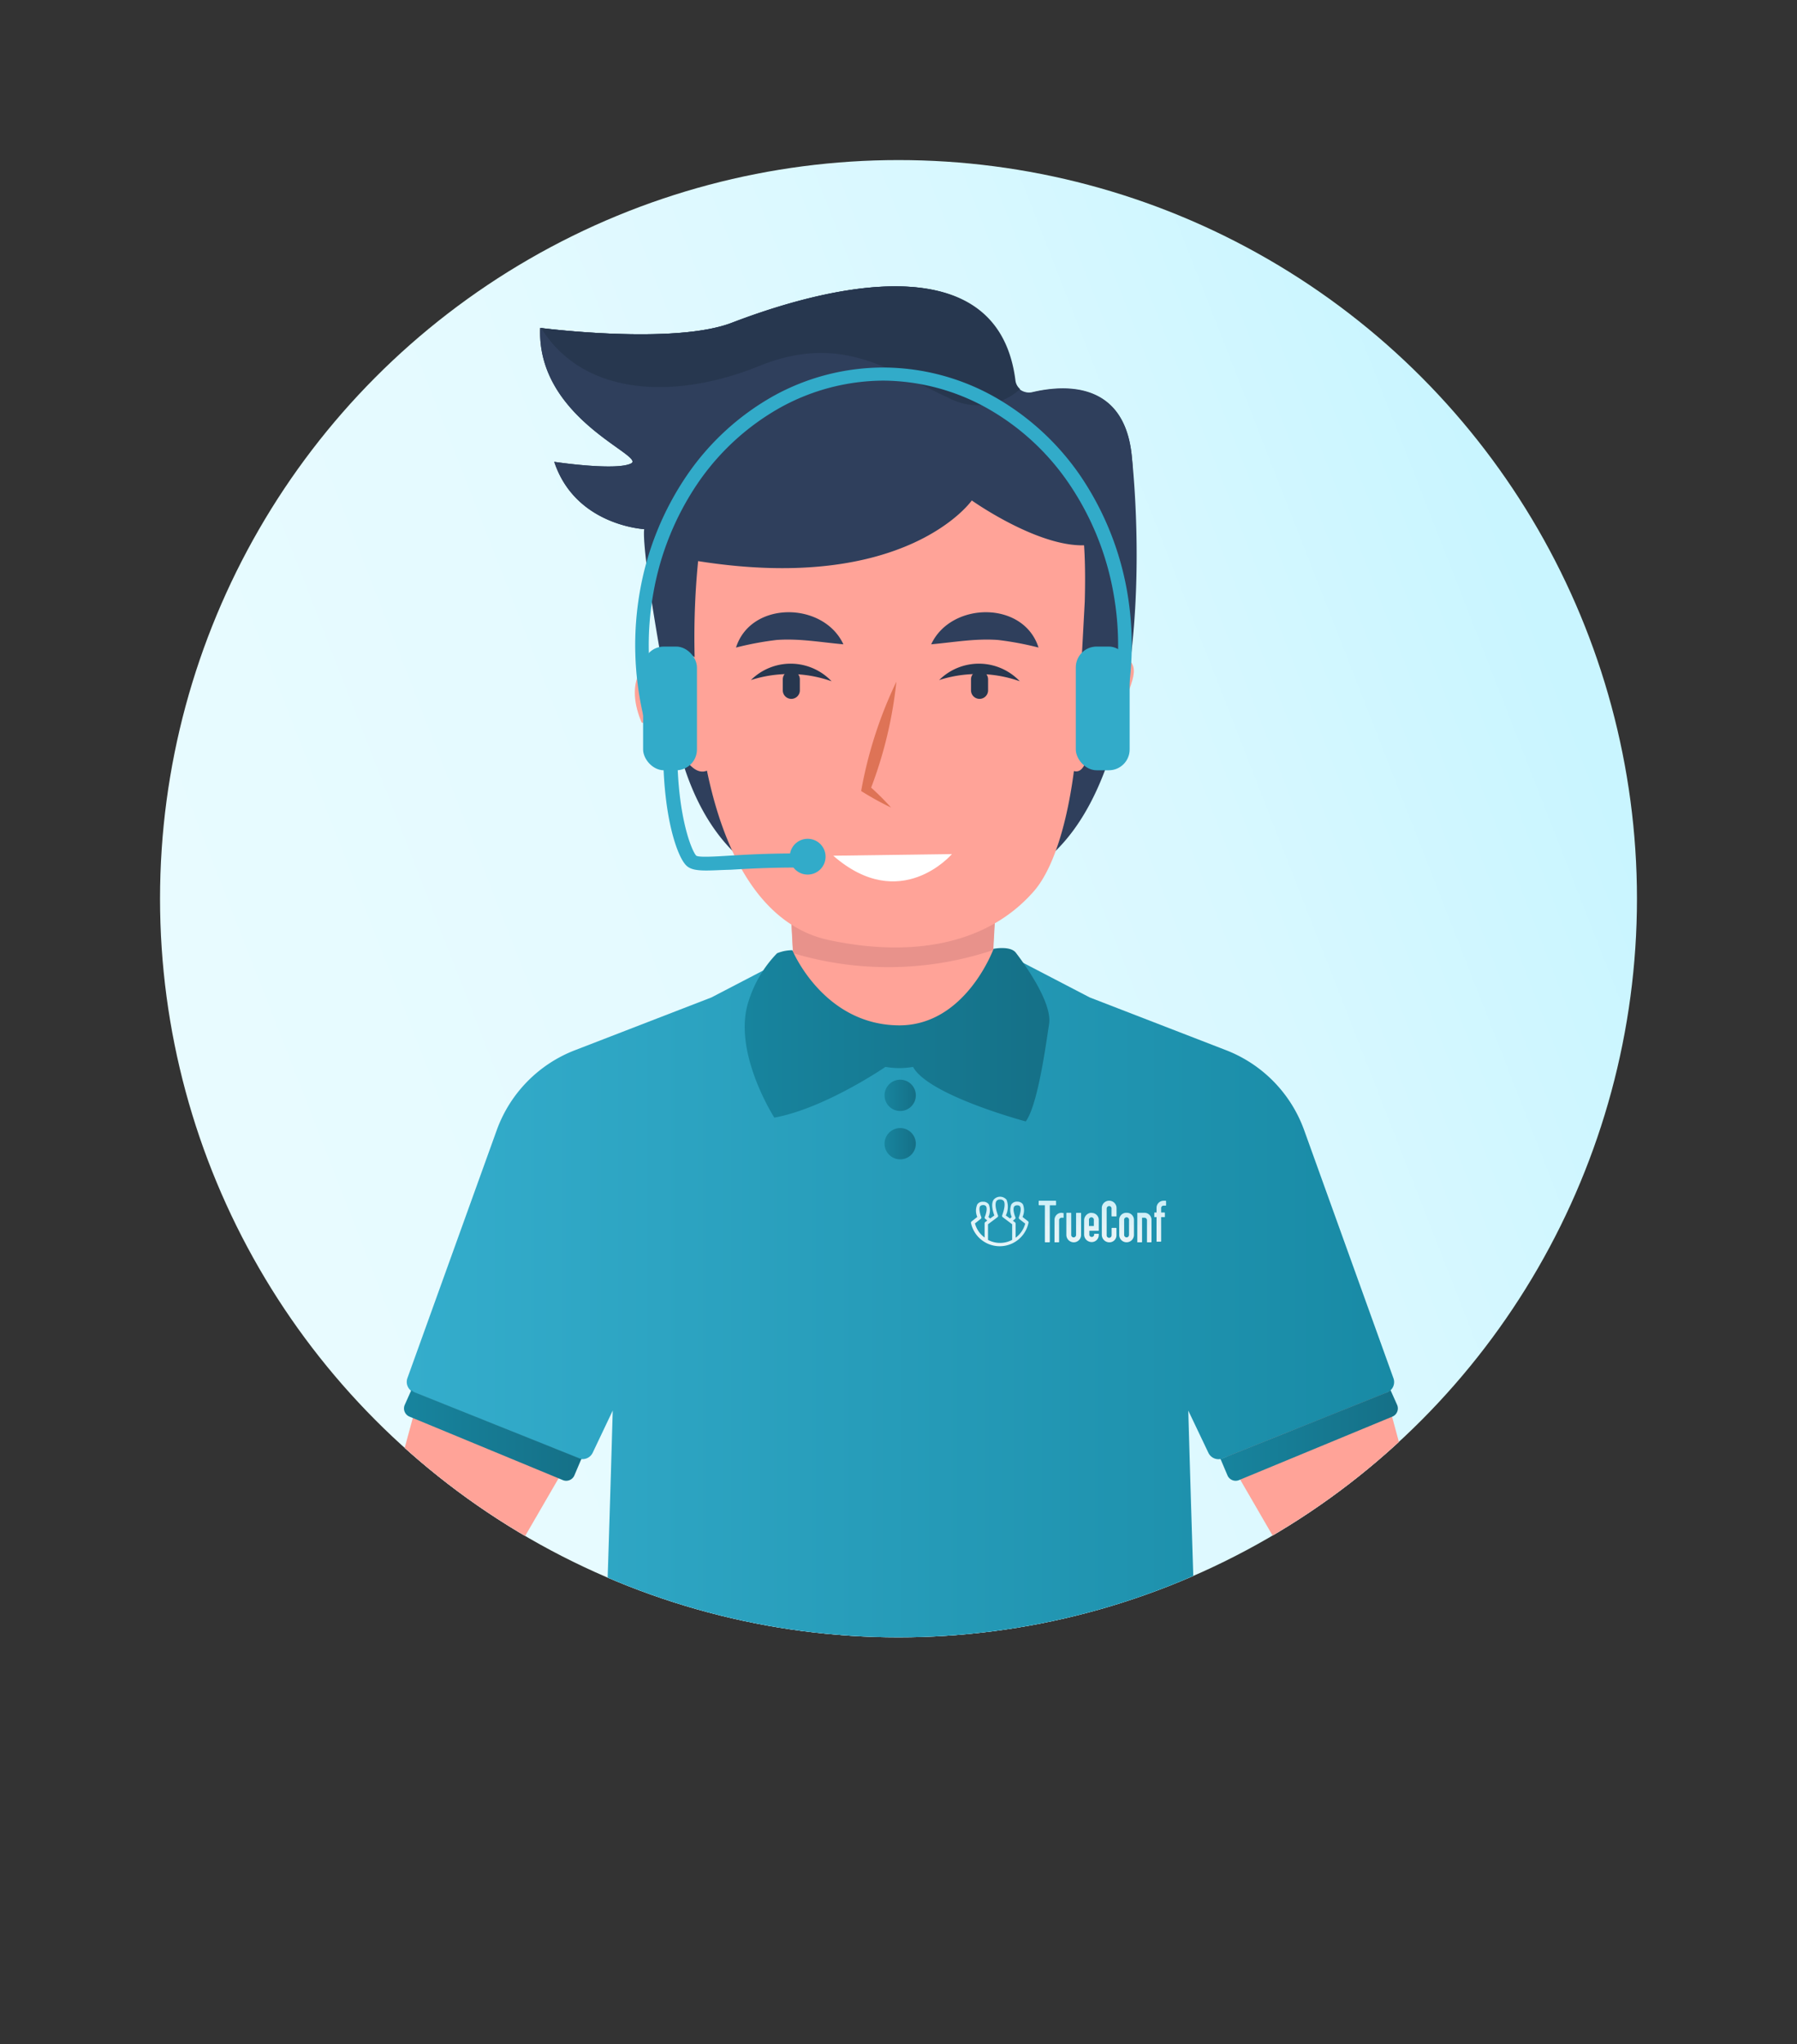 <svg xmlns="http://www.w3.org/2000/svg" xmlns:xlink="http://www.w3.org/1999/xlink" viewBox="0 0 255 290"><rect x="0" y="0" width="255" height="290" fill="#333333" stroke="none"/><defs><style>.cls-1{fill:none;}.cls-2{isolation:isolate;}.cls-3{fill:url(#linear-gradient);}.cls-4{clip-path:url(#clip-path);}.cls-5{fill:#daf4fe;}.cls-6{fill:#ffa398;}.cls-7{fill:url(#Безымянный_градиент_95);}.cls-8{fill:url(#Безымянный_градиент_4);}.cls-9{fill:url(#Безымянный_градиент_4-2);}.cls-10{fill:url(#Безымянный_градиент_4-3);}.cls-11{mix-blend-mode:multiply;}.cls-12{fill:#e6e7e8;}.cls-13{fill:url(#Безымянный_градиент_4-4);}.cls-14{fill:url(#Безымянный_градиент_4-5);}.cls-15{fill:#e8928b;}.cls-16{fill:#2f3f5c;}.cls-17{fill:#27374f;}.cls-18{fill:#32abc9;}.cls-19{fill:#fff;}.cls-20{fill:#de7356;}.cls-21,.cls-22,.cls-23,.cls-24,.cls-25,.cls-26,.cls-27,.cls-28,.cls-29{opacity:0.9;}.cls-21{fill:url(#linear-gradient-2);}.cls-22{fill:url(#linear-gradient-3);}.cls-23{fill:url(#linear-gradient-4);}.cls-24{fill:url(#linear-gradient-5);}.cls-25{fill:url(#linear-gradient-6);}.cls-26{fill:url(#linear-gradient-7);}.cls-27{fill:url(#linear-gradient-8);}.cls-28{fill:url(#linear-gradient-9);}.cls-29{fill:url(#linear-gradient-10);}.cls-30{fill:url(#Безымянный_градиент_4-6);}</style><linearGradient id="linear-gradient" x1="36.62" y1="163.05" x2="219.99" y2="91.32" gradientUnits="userSpaceOnUse"><stop offset="0" stop-color="#e8fbff"/><stop offset="0.36" stop-color="#e4faff"/><stop offset="0.72" stop-color="#d8f8ff"/><stop offset="1" stop-color="#c9f5ff"/></linearGradient><clipPath id="clip-path"><circle class="cls-1" cx="127.5" cy="127.5" r="104.79"/></clipPath><linearGradient id="Безымянный_градиент_95" x1="57.72" y1="211.73" x2="197.86" y2="211.73" gradientUnits="userSpaceOnUse"><stop offset="0" stop-color="#34adcc"/><stop offset="1" stop-color="#188aa5"/></linearGradient><linearGradient id="Безымянный_градиент_4" x1="84.84" y1="287.77" x2="170.74" y2="287.77" gradientUnits="userSpaceOnUse"><stop offset="0" stop-color="#17849e"/><stop offset="1" stop-color="#157087"/></linearGradient><linearGradient id="Безымянный_градиент_4-2" x1="173.19" y1="203.65" x2="198.36" y2="203.65" xlink:href="#Безымянный_градиент_4"/><linearGradient id="Безымянный_градиент_4-3" x1="57.33" y1="203.65" x2="82.5" y2="203.65" xlink:href="#Безымянный_градиент_4"/><linearGradient id="Безымянный_градиент_4-4" x1="125.53" y1="155.4" x2="129.96" y2="155.4" xlink:href="#Безымянный_градиент_4"/><linearGradient id="Безымянный_градиент_4-5" x1="125.53" y1="162.26" x2="129.96" y2="162.26" xlink:href="#Безымянный_градиент_4"/><linearGradient id="linear-gradient-2" x1="152.35" y1="176.25" x2="152.35" y2="172.06" gradientUnits="userSpaceOnUse"><stop offset="0" stop-color="#fff"/><stop offset="0.36" stop-color="#fbfeff"/><stop offset="0.72" stop-color="#effcff"/><stop offset="1" stop-color="#e0f9ff"/></linearGradient><linearGradient id="linear-gradient-3" x1="148.62" y1="176.25" x2="148.62" y2="170.35" xlink:href="#linear-gradient-2"/><linearGradient id="linear-gradient-4" x1="157.4" y1="176.25" x2="157.4" y2="170.35" xlink:href="#linear-gradient-2"/><linearGradient id="linear-gradient-5" x1="150.29" y1="176.25" x2="150.29" y2="172.06" xlink:href="#linear-gradient-2"/><linearGradient id="linear-gradient-6" x1="154.87" y1="176.25" x2="154.87" y2="172.06" xlink:href="#linear-gradient-2"/><linearGradient id="linear-gradient-7" x1="159.87" y1="176.25" x2="159.87" y2="172.06" xlink:href="#linear-gradient-2"/><linearGradient id="linear-gradient-8" x1="162.39" y1="176.25" x2="162.39" y2="172.06" xlink:href="#linear-gradient-2"/><linearGradient id="linear-gradient-9" x1="164.61" y1="176.25" x2="164.61" y2="170.35" xlink:href="#linear-gradient-2"/><linearGradient id="linear-gradient-10" x1="140.04" y1="176.38" x2="143.74" y2="169.96" gradientUnits="userSpaceOnUse"><stop offset="0" stop-color="#fff"/><stop offset="0.43" stop-color="#f0fcff"/><stop offset="1" stop-color="#e0f9ff"/></linearGradient><linearGradient id="Безымянный_градиент_4-6" x1="105.67" y1="146.8" x2="148.9" y2="146.8" xlink:href="#Безымянный_градиент_4"/></defs><g class="cls-2"><g id="Layer_2" data-name="Layer 2"><g id="Layer_1-2" data-name="Layer 1"><circle class="cls-3" cx="127.5" cy="127.5" r="104.79"/><g class="cls-4"><polygon class="cls-5" points="84.29 201.06 71.93 222.38 54.77 215.22 61.22 191.43 84.29 201.06 84.29 201.06"/><polygon class="cls-5" points="195.85 194.75 202.29 218.54 185.13 225.69 172.77 204.37 195.85 194.75 195.85 194.75"/><path class="cls-5" d="M84.1,206.11l2.85-6s-1.69,60.39-3.15,83.62a2,2,0,0,0,1.46,2c6.09,1.61,21.24,1.92,42.53,1.92,20.23,0,36.25-.36,42.5-1.92a2,2,0,0,0,1.48-2c-1.46-23.24-3.15-83.61-3.15-83.61l2.86,6a1.58,1.58,0,0,0,2,.79l23.36-9.36a1.59,1.59,0,0,0,.9-2l-12.68-35.22A19.12,19.12,0,0,0,174,149l-19.36-7.49-10.73-5.58-15.29-.06-16.94.06-10.73,5.58L81.58,149A19.11,19.11,0,0,0,70.5,160.31L57.81,195.53a1.59,1.59,0,0,0,.91,2l23.35,9.36A1.59,1.59,0,0,0,84.1,206.11Z"/><path class="cls-5" d="M170.29,285.72c-6.25,1.56-22.27,1.92-42.5,1.92-21.29,0-36.44-.31-42.53-1.92a1.66,1.66,0,0,1-.38-.18c0,.21,0,.43,0,.63a1.89,1.89,0,0,0,1.43,1.95C92.21,289.7,107,290,127.79,290c19.75,0,35.4-.35,41.5-1.88a1.9,1.9,0,0,0,1.44-2l0-.62A3,3,0,0,1,170.29,285.72Z"/><path class="cls-5" d="M173.46,206.9l23.36-9.36a1.71,1.71,0,0,0,.5-.32l.93,2.08a1.26,1.26,0,0,1-.67,1.68l-21.75,9a1.26,1.26,0,0,1-1.65-.67l-1-2.36A1.31,1.31,0,0,0,173.46,206.9Z"/><path class="cls-5" d="M82.23,206.9l-23.36-9.36a1.71,1.71,0,0,1-.5-.32l-.93,2.08a1.26,1.26,0,0,0,.67,1.68l21.75,9a1.26,1.26,0,0,0,1.65-.67l1-2.36A1.31,1.31,0,0,1,82.23,206.9Z"/><path class="cls-5" d="M111.67,130.89l0,0,0,.11Z"/><circle class="cls-5" cx="127.74" cy="155.4" r="2.22"/><circle class="cls-5" cx="127.74" cy="162.26" r="2.22"/><polygon class="cls-5" points="142.8 101.14 142.12 113.21 142.04 114.57 141.5 124.2 141.45 125.16 141.3 127.74 140.91 134.71 140.81 136.38 140.77 137.04 140.69 138.54 140.58 140.39 140.16 147.75 113.18 148.37 112.71 139.04 112.6 136.88 112.52 135.16 112.28 130.72 111.88 123.02 111.8 121.38 111.06 107.06 142.8 101.14"/><path class="cls-5" d="M142.12,113.21l-.08,1.36-.55,9.63,0,1-.15,2.58-.39,7a46.9,46.9,0,0,1-28.4.45l-.24-4.44-.39-7.7-.09-1.64Z"/><path class="cls-5" d="M78.65,65.52c3,9.06,12.77,9.55,12.77,9.55s-.74,2.17,4.11,27.58,22.6,28.57,45.2,23.15,21.35-47.09,19.86-61.24c-1.11-10.66-9.82-9.93-14.07-8.93a2.11,2.11,0,0,1-1,0,2.15,2.15,0,0,1-.89-.45,1.9,1.9,0,0,1-.67-1.26C141.2,32.5,112.1,42.63,103.81,45.8s-27.16.73-27.16.73c-.49,12.94,15.07,18.14,12.9,19.22S78.65,65.52,78.65,65.52Z"/><path class="cls-5" d="M100.4,109.31c3-1.28,3.78-6.41,1.65-11.45s-5.41-6.28-8.45-5-4.68,4.6-2.55,9.64C96.05,103.65,97.36,110.59,100.4,109.31Z"/><path class="cls-5" d="M152.14,109.31c-3-1.29-3.78-6.41-1.65-11.45s5.41-6.28,8.45-5,2.13,3.09,0,8.13C153.94,102.13,155.18,110.59,152.14,109.31Z"/><path class="cls-5" d="M153.93,85.36c.27-10-.56-16.34-4.29-21.29a29.83,29.83,0,0,0-18.5-10.62c-10.26-1.66-19.78,5-25.13,8.91-4,2.88-5.65,7.53-6.33,12.37-3.12,20.21-.71,54.63,17.94,58.64,11.11,2.37,22.16,1,29.09-6.93,3.28-3.76,5.55-12.28,6.23-22.7"/><path class="cls-5" d="M78.65,65.52c3,9.06,12.77,9.55,12.77,9.55s4.2,4,7.61,4.53C128.62,84.3,137.9,71,137.9,71s25.22,17.93,22.69-6.39c-1.12-10.66-9.82-9.93-14.08-8.93a2.07,2.07,0,0,1-1,0,2.15,2.15,0,0,1-.89-.45,1.91,1.91,0,0,1-.68-1.26C141.2,32.5,112.1,42.63,103.81,45.8s-27.16.73-27.16.73c-.49,12.94,15.07,18.14,12.9,19.22S78.65,65.52,78.65,65.52Z"/><path class="cls-5" d="M76.78,46.53c6.07,9.78,19.1,10.19,30.91,5.41s18.63.73,26.77,4.43a8.9,8.9,0,0,0,10.3-1.17,1.9,1.9,0,0,1-.67-1.26c-2.75-21.44-31.86-11.31-40.15-8.14S76.78,46.53,76.78,46.53Z"/><path class="cls-5" d="M158.49,102.42a.86.86,0,0,1-.23,0,1,1,0,0,1-.71-1.18A42.23,42.23,0,0,0,158,84.13a40.06,40.06,0,0,0-6.31-15.52A34.52,34.52,0,0,0,140,57.87,30.52,30.52,0,0,0,125.38,54h0a30.49,30.49,0,0,0-14.63,3.81A34.72,34.72,0,0,0,99,68.58,40,40,0,0,0,92.72,84.1a42.05,42.05,0,0,0,.46,17.09,1,1,0,0,1-.71,1.17,1,1,0,0,1-1.16-.72,44.18,44.18,0,0,1-.48-17.89,42,42,0,0,1,6.63-16.29,36.49,36.49,0,0,1,12.37-11.32,32.28,32.28,0,0,1,15.54-4h0a32.37,32.37,0,0,1,15.56,4.06A36.71,36.71,0,0,1,153.3,67.49a42.18,42.18,0,0,1,6.62,16.3,44.37,44.37,0,0,1-.5,17.89A1,1,0,0,1,158.49,102.42Z"/><rect class="cls-5" x="91.26" y="91.73" width="7.64" height="17.55" rx="2.95"/><path class="cls-5" d="M118.24,121.4l16.84-.23S127.78,129.73,118.24,121.4Z"/><path class="cls-5" d="M135.08,121.17a12,12,0,0,1-8.37,3.88c-2.47,0-5.35-.92-8.47-3.65l16.84-.23m2.2-1-2.21,0-16.84.23-2.61,0,2,1.72c3,2.58,6,3.89,9.13,3.89a12.89,12.89,0,0,0,9.13-4.23l1.44-1.68Z"/><path class="cls-5" d="M100.23,123.5c-1.48,0-2.35-.18-2.9-.77-1.25-1.3-3.22-6.86-3.22-16.25a1,1,0,0,1,2,0c0,9.23,2,14.16,2.68,14.91.39.27,2.52.14,4.77,0s5.38-.31,9.34-.31a1,1,0,0,1,0,2c-3.9,0-7,.18-9.22.31C102.23,123.43,101.12,123.5,100.23,123.5Z"/><circle class="cls-5" cx="114.61" cy="121.54" r="2.54"/><rect class="cls-5" x="152.66" y="91.73" width="7.64" height="17.55" rx="2.95"/><path class="cls-5" d="M119.68,91.41c-3.4-.31-6.22-.84-9.45-.62a44.34,44.34,0,0,0-5.79,1.08c2.13-6.68,12.42-6.53,15.24-.46Z"/><path class="cls-5" d="M118,96.65a17.93,17.93,0,0,0-11.44-.17,8,8,0,0,1,11.44.17Z"/><path class="cls-5" d="M112.29,99.15a1.21,1.21,0,0,1-1.21-1.2V96.38a1.21,1.21,0,0,1,2.42,0V98A1.21,1.21,0,0,1,112.29,99.15Z"/><path class="cls-5" d="M132.14,91.41c2.82-6.07,13.11-6.22,15.23.46a44.2,44.2,0,0,0-5.78-1.08c-3.24-.22-6.05.31-9.45.62Z"/><path class="cls-5" d="M144.71,96.65a17.93,17.93,0,0,0-11.44-.17,8,8,0,0,1,11.44.17Z"/><path class="cls-5" d="M139,99.15a1.21,1.21,0,0,1-1.21-1.2V96.38a1.21,1.21,0,0,1,2.42,0V98A1.21,1.21,0,0,1,139,99.15Z"/><path class="cls-5" d="M126.43,114.56a40.34,40.34,0,0,1-4.23-2.34,60.45,60.45,0,0,1,5-15.51,59.81,59.81,0,0,1-3.71,15.37l-.23-.66a39.22,39.22,0,0,1,3.18,3.14Z"/><g id="Слой_2" data-name="Слой 2"><g id="Слой_1-2" data-name="Слой 1-2"><path class="cls-5" d="M152.7,172.12v3.07a.36.36,0,0,1-.3.36.35.35,0,0,1-.39-.3s0,0,0-.05v-3.08a.06.06,0,0,0-.05-.06h-.59a.06.06,0,0,0-.05.06v3.06a1.06,1.06,0,0,0,1,1.07,1.05,1.05,0,0,0,1.09-1v-3.12a.06.06,0,0,0-.05-.06h-.59A.06.06,0,0,0,152.7,172.12Z"/><path class="cls-5" d="M149.8,170.35h-2.36a0,0,0,0,0-.05.05v.54a0,0,0,0,0,.05.05h.83v5.21a.06.06,0,0,0,.06.05h.59a0,0,0,0,0,.05-.05V171h.83a.06.06,0,0,0,.06-.05v-.54A.06.06,0,0,0,149.8,170.35Z"/><path class="cls-5" d="M158.44,172.49v-1.07a1,1,0,0,0-2.09-.06v3.82a1.07,1.07,0,0,0,1,1.07,1,1,0,0,0,1.08-1v-1a0,0,0,0,0-.05-.05h-.59a0,0,0,0,0-.05.05v1a.37.37,0,0,1-.31.36.36.36,0,0,1-.39-.3v-3.84a.36.36,0,0,1,.3-.36.34.34,0,0,1,.39.3s0,0,0,0v1.1a.06.06,0,0,0,.05.06h.59A.06.06,0,0,0,158.44,172.49Z"/><path class="cls-5" d="M150.64,172.06a1,1,0,0,0-1,1.05v3.09a0,0,0,0,0,0,.05h.59a.06.06,0,0,0,.06-.05v-3.09a.35.35,0,0,1,.35-.35h.29a0,0,0,0,0,0,0v-.59a.06.06,0,0,0,0-.06Z"/><path class="cls-5" d="M154.84,172.06a1.08,1.08,0,0,0-1,1.08v2a1.07,1.07,0,0,0,1,1.07,1,1,0,0,0,1.08-1v-.17a0,0,0,0,0,0,0h-.59a.06.06,0,0,0-.06,0v.12a.35.35,0,0,1-.69.06v-.61h1.34a0,0,0,0,0,0,0v-1.48a1,1,0,0,0-1-1.05Zm-.31,1.88v-.83a.35.35,0,1,1,.69,0v.83Z"/><path class="cls-5" d="M159.87,172.06a1,1,0,0,0-1.05,1.05v2.09a1,1,0,1,0,2.09,0v-2.09A1,1,0,0,0,159.87,172.06Zm0,3.49a.35.35,0,0,1-.35-.35v-2.09a.35.35,0,1,1,.69,0v2.09A.35.35,0,0,1,159.87,175.55Z"/><path class="cls-5" d="M162.39,172.06h-1a.06.06,0,0,0,0,.06v4.08a.05.05,0,0,0,0,.05H162a.06.06,0,0,0,.06-.05v-3.44h.35a.35.35,0,0,1,.35.35v3.09a0,0,0,0,0,0,.05h.59a0,0,0,0,0,.05-.05v-3.09A1,1,0,0,0,162.39,172.06Z"/><path class="cls-5" d="M165.12,171.05h.3a.06.06,0,0,0,.05-.06v-.59a0,0,0,0,0-.05-.05h-.3a1,1,0,0,0-1,1v.67h-.27a.06.06,0,0,0-.05.06v.59a0,0,0,0,0,.05,0h.27v3.44a0,0,0,0,0,0,.05h.59a.06.06,0,0,0,.06-.05v-3.44h.48a0,0,0,0,0,.05,0v-.59a.06.06,0,0,0-.05-.06h-.48v-.67A.34.34,0,0,1,165.12,171.05Z"/><path class="cls-5" d="M145.9,173.28l-.8-.63a2.27,2.27,0,0,0,.06-1.78.94.94,0,0,0-.82-.39.93.93,0,0,0-.83.4,2.27,2.27,0,0,0,.06,1.78l-.25.21-.59-.43a2.81,2.81,0,0,0,.11-2.22,1.19,1.19,0,0,0-1.85,0c-.42.64-.06,1.77.11,2.22l-.59.43-.25-.21a2.27,2.27,0,0,0,.06-1.78.93.93,0,0,0-.83-.39.89.89,0,0,0-.81.38,2.22,2.22,0,0,0,0,1.78l-.8.63a.25.25,0,0,0-.09.24,4.17,4.17,0,0,0,8.15,0A.25.25,0,0,0,145.9,173.28Zm-7.55.29.82-.65a.22.22,0,0,0,.07-.28c-.17-.41-.37-1.18-.16-1.5,0,0,.11-.17.42-.17a.45.45,0,0,1,.42.17c.21.32,0,1.09-.17,1.5a.22.22,0,0,0,.07.28l.28.24-.29.22a.22.22,0,0,0-.09.19v2A3.63,3.63,0,0,1,138.35,173.57Zm1.85,2.33v-2.21l1.34-1a.23.23,0,0,0,.07-.29c-.15-.36-.52-1.48-.22-2a.6.6,0,0,1,.53-.22.6.6,0,0,1,.52.22c.3.47-.07,1.59-.22,2a.24.24,0,0,0,.08.29l1.33,1v2.21a3.62,3.62,0,0,1-3.44,0Zm3.92-.3v-2a.26.26,0,0,0-.1-.2l-.29-.21.29-.24a.23.23,0,0,0,.06-.28c-.12-.27-.4-1.14-.16-1.5,0,0,.11-.17.42-.17s.38.13.41.17c.21.32,0,1.09-.16,1.5a.26.26,0,0,0,.07.29l.82.64a3.69,3.69,0,0,1-1.36,2Z"/><rect class="cls-5" x="137.84" y="169.76" width="8.16" height="7.08"/></g></g><polygon class="cls-6" points="84.29 201.06 71.93 222.38 54.77 215.22 61.22 191.43 84.29 201.06 84.29 201.06"/><polygon class="cls-6" points="195.85 194.75 202.29 218.54 185.13 225.69 172.77 204.37 195.85 194.75 195.85 194.75"/><path class="cls-7" d="M84.1,206.11l2.85-6s-1.69,60.39-3.15,83.62a2,2,0,0,0,1.46,2c6.09,1.61,21.24,1.92,42.53,1.92,20.23,0,36.25-.36,42.5-1.92a2,2,0,0,0,1.48-2c-1.46-23.24-3.15-83.61-3.15-83.61l2.86,6a1.58,1.58,0,0,0,2,.79l23.36-9.36a1.59,1.59,0,0,0,.9-2l-12.68-35.22A19.12,19.12,0,0,0,174,149l-19.36-7.49-10.73-5.58-15.29-.06-16.94.06-10.73,5.58L81.58,149A19.11,19.11,0,0,0,70.5,160.31L57.81,195.53a1.59,1.59,0,0,0,.91,2l23.35,9.36A1.59,1.59,0,0,0,84.1,206.11Z"/><path class="cls-8" d="M170.29,285.72c-6.25,1.56-22.27,1.92-42.5,1.92-21.29,0-36.44-.31-42.53-1.92a1.66,1.66,0,0,1-.38-.18c0,.21,0,.43,0,.63a1.89,1.89,0,0,0,1.43,1.95C92.21,289.7,107,290,127.79,290c19.75,0,35.4-.35,41.5-1.88a1.9,1.9,0,0,0,1.44-2l0-.62A3,3,0,0,1,170.29,285.72Z"/><path class="cls-9" d="M173.46,206.9l23.36-9.36a1.71,1.71,0,0,0,.5-.32l.93,2.08a1.26,1.26,0,0,1-.67,1.68l-21.75,9a1.26,1.26,0,0,1-1.65-.67l-1-2.36A1.31,1.31,0,0,0,173.46,206.9Z"/><path class="cls-10" d="M82.23,206.9l-23.36-9.36a1.71,1.71,0,0,1-.5-.32l-.93,2.08a1.26,1.26,0,0,0,.67,1.68l21.75,9a1.26,1.26,0,0,0,1.65-.67l1-2.36A1.31,1.31,0,0,1,82.23,206.9Z"/><g class="cls-11"><path class="cls-12" d="M111.67,130.89l0,0,0,.11Z"/></g><circle class="cls-13" cx="127.74" cy="155.4" r="2.22"/><circle class="cls-14" cx="127.74" cy="162.26" r="2.22"/><polygon class="cls-6" points="142.8 101.14 142.12 113.21 142.04 114.57 141.5 124.2 141.45 125.16 141.3 127.74 140.91 134.71 140.81 136.38 140.77 137.04 140.69 138.54 140.58 140.39 140.16 147.75 113.18 148.37 112.71 139.04 112.6 136.88 112.52 135.16 112.28 130.72 111.88 123.02 111.8 121.38 111.06 107.06 142.8 101.14"/><path class="cls-15" d="M142.12,113.21l-.08,1.36-.55,9.63,0,1-.15,2.58-.39,7a46.9,46.9,0,0,1-28.4.45l-.24-4.44-.39-7.7-.09-1.64Z"/><path class="cls-16" d="M78.65,65.52c3,9.06,12.77,9.55,12.77,9.55s-.74,2.17,4.11,27.58,22.6,28.57,45.2,23.15,21.35-47.09,19.86-61.24c-1.11-10.66-9.82-9.93-14.07-8.93a2.11,2.11,0,0,1-1,0,2.15,2.15,0,0,1-.89-.45,1.9,1.9,0,0,1-.67-1.26C141.2,32.5,112.1,42.63,103.81,45.8s-27.16.73-27.16.73c-.49,12.94,15.07,18.14,12.9,19.22S78.65,65.52,78.65,65.52Z"/><path class="cls-6" d="M100.4,109.31c3-1.28,3.78-6.41,1.65-11.45s-5.41-6.28-8.45-5-4.68,4.6-2.55,9.64C96.05,103.65,97.36,110.59,100.4,109.31Z"/><path class="cls-6" d="M152.14,109.31c-3-1.29-3.78-6.41-1.65-11.45s5.41-6.28,8.45-5,2.13,3.09,0,8.13C153.94,102.13,155.18,110.59,152.14,109.31Z"/><path class="cls-6" d="M153.93,85.36c.27-10-.56-16.34-4.29-21.29a29.83,29.83,0,0,0-18.5-10.62c-10.26-1.66-19.78,5-25.13,8.91-4,2.88-5.65,7.53-6.33,12.37-3.12,20.21-.71,54.63,17.94,58.64,11.11,2.37,22.16,1,29.09-6.93,3.28-3.76,5.55-12.28,6.23-22.7"/><path class="cls-16" d="M78.65,65.52c3,9.06,12.77,9.55,12.77,9.55s4.2,4,7.61,4.53C128.62,84.3,137.9,71,137.9,71s25.22,17.93,22.69-6.39c-1.12-10.66-9.82-9.93-14.08-8.93a2.07,2.07,0,0,1-1,0,2.15,2.15,0,0,1-.89-.45,1.91,1.91,0,0,1-.68-1.26C141.2,32.5,112.1,42.63,103.81,45.8s-27.16.73-27.16.73c-.49,12.94,15.07,18.14,12.9,19.22S78.65,65.52,78.65,65.52Z"/><path class="cls-17" d="M76.78,46.53c6.07,9.78,19.1,10.19,30.91,5.41s18.63.73,26.77,4.43a8.9,8.9,0,0,0,10.3-1.17,1.9,1.9,0,0,1-.67-1.26c-2.75-21.44-31.86-11.31-40.15-8.14S76.78,46.53,76.78,46.53Z"/><path class="cls-18" d="M158.49,102.42a.86.86,0,0,1-.23,0,1,1,0,0,1-.71-1.18A42.23,42.23,0,0,0,158,84.13a40.06,40.06,0,0,0-6.31-15.52A34.52,34.52,0,0,0,140,57.87,30.52,30.52,0,0,0,125.38,54h0a30.49,30.49,0,0,0-14.63,3.81A34.72,34.72,0,0,0,99,68.58,40,40,0,0,0,92.72,84.1a42.05,42.05,0,0,0,.46,17.09,1,1,0,0,1-.71,1.17,1,1,0,0,1-1.16-.72,44.18,44.18,0,0,1-.48-17.89,42,42,0,0,1,6.63-16.29,36.49,36.49,0,0,1,12.37-11.32,32.28,32.28,0,0,1,15.54-4h0a32.37,32.37,0,0,1,15.56,4.06A36.71,36.71,0,0,1,153.3,67.49a42.18,42.18,0,0,1,6.62,16.3,44.37,44.37,0,0,1-.5,17.89A1,1,0,0,1,158.49,102.42Z"/><rect class="cls-18" x="91.26" y="91.73" width="7.64" height="17.55" rx="2.95"/><path class="cls-19" d="M118.24,121.4l16.84-.23S127.78,129.73,118.24,121.4Z"/><path class="cls-18" d="M100.23,123.5c-1.48,0-2.35-.18-2.9-.77-1.25-1.3-3.22-6.86-3.22-16.25a1,1,0,0,1,2,0c0,9.23,2,14.16,2.68,14.91.39.27,2.52.14,4.77,0s5.38-.31,9.34-.31a1,1,0,0,1,0,2c-3.9,0-7,.18-9.22.31C102.23,123.43,101.12,123.5,100.23,123.5Z"/><circle class="cls-18" cx="114.61" cy="121.54" r="2.54"/><rect class="cls-18" x="152.66" y="91.73" width="7.64" height="17.55" rx="2.95"/><path class="cls-16" d="M119.68,91.41c-3.4-.31-6.22-.84-9.45-.62a44.34,44.34,0,0,0-5.79,1.08c2.13-6.68,12.42-6.53,15.24-.46Z"/><path class="cls-17" d="M118,96.65a17.93,17.93,0,0,0-11.44-.17,8,8,0,0,1,11.44.17Z"/><path class="cls-17" d="M112.29,99.15a1.21,1.21,0,0,1-1.21-1.2V96.38a1.21,1.21,0,0,1,2.42,0V98A1.21,1.21,0,0,1,112.29,99.15Z"/><path class="cls-16" d="M132.14,91.41c2.82-6.07,13.11-6.22,15.23.46a44.2,44.2,0,0,0-5.78-1.08c-3.24-.22-6.05.31-9.45.62Z"/><path class="cls-17" d="M144.71,96.65a17.93,17.93,0,0,0-11.44-.17,8,8,0,0,1,11.44.17Z"/><path class="cls-17" d="M139,99.15a1.21,1.21,0,0,1-1.21-1.2V96.38a1.21,1.21,0,0,1,2.42,0V98A1.21,1.21,0,0,1,139,99.15Z"/><path class="cls-20" d="M126.43,114.56a40.34,40.34,0,0,1-4.23-2.34,60.45,60.45,0,0,1,5-15.51,59.81,59.81,0,0,1-3.71,15.37l-.23-.66a39.22,39.22,0,0,1,3.18,3.14Z"/><g id="Слой_2-2" data-name="Слой 2"><g id="Слой_1-2-2" data-name="Слой 1-2"><path class="cls-21" d="M152.7,172.12v3.07a.36.36,0,0,1-.3.36.35.35,0,0,1-.39-.3s0,0,0-.05v-3.08a.06.06,0,0,0-.05-.06h-.59a.06.06,0,0,0-.05.06v3.06a1.06,1.06,0,0,0,1,1.07,1.05,1.05,0,0,0,1.09-1v-3.12a.06.06,0,0,0-.05-.06h-.59A.06.06,0,0,0,152.7,172.12Z"/><path class="cls-22" d="M149.8,170.35h-2.36a0,0,0,0,0-.05.05v.54a0,0,0,0,0,.05.05h.83v5.21a.06.06,0,0,0,.06.05h.59a0,0,0,0,0,.05-.05V171h.83a.06.06,0,0,0,.06-.05v-.54A.06.06,0,0,0,149.8,170.35Z"/><path class="cls-23" d="M158.44,172.49v-1.07a1,1,0,0,0-2.09-.06v3.82a1.07,1.07,0,0,0,1,1.07,1,1,0,0,0,1.08-1v-1a0,0,0,0,0-.05-.05h-.59a0,0,0,0,0-.05.05v1a.37.37,0,0,1-.31.36.36.36,0,0,1-.39-.3v-3.84a.36.36,0,0,1,.3-.36.34.34,0,0,1,.39.3s0,0,0,0v1.1a.06.06,0,0,0,.05.06h.59A.06.06,0,0,0,158.44,172.49Z"/><path class="cls-24" d="M150.64,172.06a1,1,0,0,0-1,1.05v3.09a0,0,0,0,0,0,.05h.59a.06.06,0,0,0,.06-.05v-3.09a.35.35,0,0,1,.35-.35h.29a0,0,0,0,0,0,0v-.59a.06.06,0,0,0,0-.06Z"/><path class="cls-25" d="M154.84,172.06a1.08,1.08,0,0,0-1,1.08v2a1.07,1.07,0,0,0,1,1.07,1,1,0,0,0,1.08-1v-.17a0,0,0,0,0,0,0h-.59a.06.06,0,0,0-.06,0v.12a.35.35,0,0,1-.69.06v-.61h1.34a0,0,0,0,0,0,0v-1.48a1,1,0,0,0-1-1.05Zm-.31,1.88v-.83a.35.35,0,1,1,.69,0v.83Z"/><path class="cls-26" d="M159.87,172.06a1,1,0,0,0-1.05,1.05v2.09a1,1,0,1,0,2.09,0v-2.09A1,1,0,0,0,159.87,172.06Zm0,3.49a.35.35,0,0,1-.35-.35v-2.09a.35.35,0,1,1,.69,0v2.09A.35.35,0,0,1,159.87,175.55Z"/><path class="cls-27" d="M162.39,172.06h-1a.06.06,0,0,0,0,.06v4.08a.05.05,0,0,0,0,.05H162a.06.06,0,0,0,.06-.05v-3.44h.35a.35.35,0,0,1,.35.35v3.09a0,0,0,0,0,0,.05h.59a0,0,0,0,0,.05-.05v-3.09A1,1,0,0,0,162.39,172.06Z"/><path class="cls-28" d="M165.12,171.05h.3a.06.06,0,0,0,.05-.06v-.59a0,0,0,0,0-.05-.05h-.3a1,1,0,0,0-1,1v.67h-.27a.06.06,0,0,0-.05.06v.59a0,0,0,0,0,.05,0h.27v3.44a0,0,0,0,0,0,.05h.59a.06.06,0,0,0,.06-.05v-3.44h.48a0,0,0,0,0,.05,0v-.59a.06.06,0,0,0-.05-.06h-.48v-.67A.34.34,0,0,1,165.12,171.05Z"/><path class="cls-29" d="M145.9,173.28l-.8-.63a2.27,2.27,0,0,0,.06-1.78.94.94,0,0,0-.82-.39.93.93,0,0,0-.83.4,2.27,2.27,0,0,0,.06,1.78l-.25.21-.59-.43a2.81,2.81,0,0,0,.11-2.22,1.19,1.19,0,0,0-1.85,0c-.42.64-.06,1.77.11,2.22l-.59.43-.25-.21a2.27,2.27,0,0,0,.06-1.78.93.93,0,0,0-.83-.39.89.89,0,0,0-.81.38,2.22,2.22,0,0,0,0,1.78l-.8.63a.25.25,0,0,0-.09.24,4.17,4.17,0,0,0,8.15,0A.25.25,0,0,0,145.9,173.28Zm-7.55.29.82-.65a.22.22,0,0,0,.07-.28c-.17-.41-.37-1.18-.16-1.5,0,0,.11-.17.42-.17a.45.45,0,0,1,.42.17c.21.32,0,1.09-.17,1.5a.22.22,0,0,0,.07.28l.28.24-.29.22a.22.22,0,0,0-.09.19v2A3.63,3.63,0,0,1,138.35,173.57Zm1.85,2.33v-2.21l1.34-1a.23.23,0,0,0,.07-.29c-.15-.36-.52-1.48-.22-2a.6.6,0,0,1,.53-.22.6.6,0,0,1,.52.22c.3.47-.07,1.59-.22,2a.24.24,0,0,0,.08.29l1.33,1v2.21a3.62,3.62,0,0,1-3.44,0Zm3.92-.3v-2a.26.26,0,0,0-.1-.2l-.29-.21.29-.24a.23.23,0,0,0,.06-.28c-.12-.27-.4-1.14-.16-1.5,0,0,.11-.17.42-.17s.38.13.41.17c.21.32,0,1.09-.16,1.5a.26.26,0,0,0,.07.29l.82.64a3.69,3.69,0,0,1-1.36,2Z"/></g></g></g><rect class="cls-1" width="255" height="255"/><path class="cls-30" d="M112.44,134.81s4.36,10.57,15.09,10.66c9.48.07,13.46-10.86,13.46-10.86s2.37-.47,3.16.55,5.21,6.92,4.72,10.11-1.61,11.49-3.31,13.83c0,0-13.8-3.68-16-7.74a11.13,11.13,0,0,1-3.91,0s-8.58,5.89-15.77,7.2c0,0-6.09-9.47-3.61-16.65a17,17,0,0,1,4-6.67A5.73,5.73,0,0,1,112.44,134.81Z"/></g></g></g></svg>